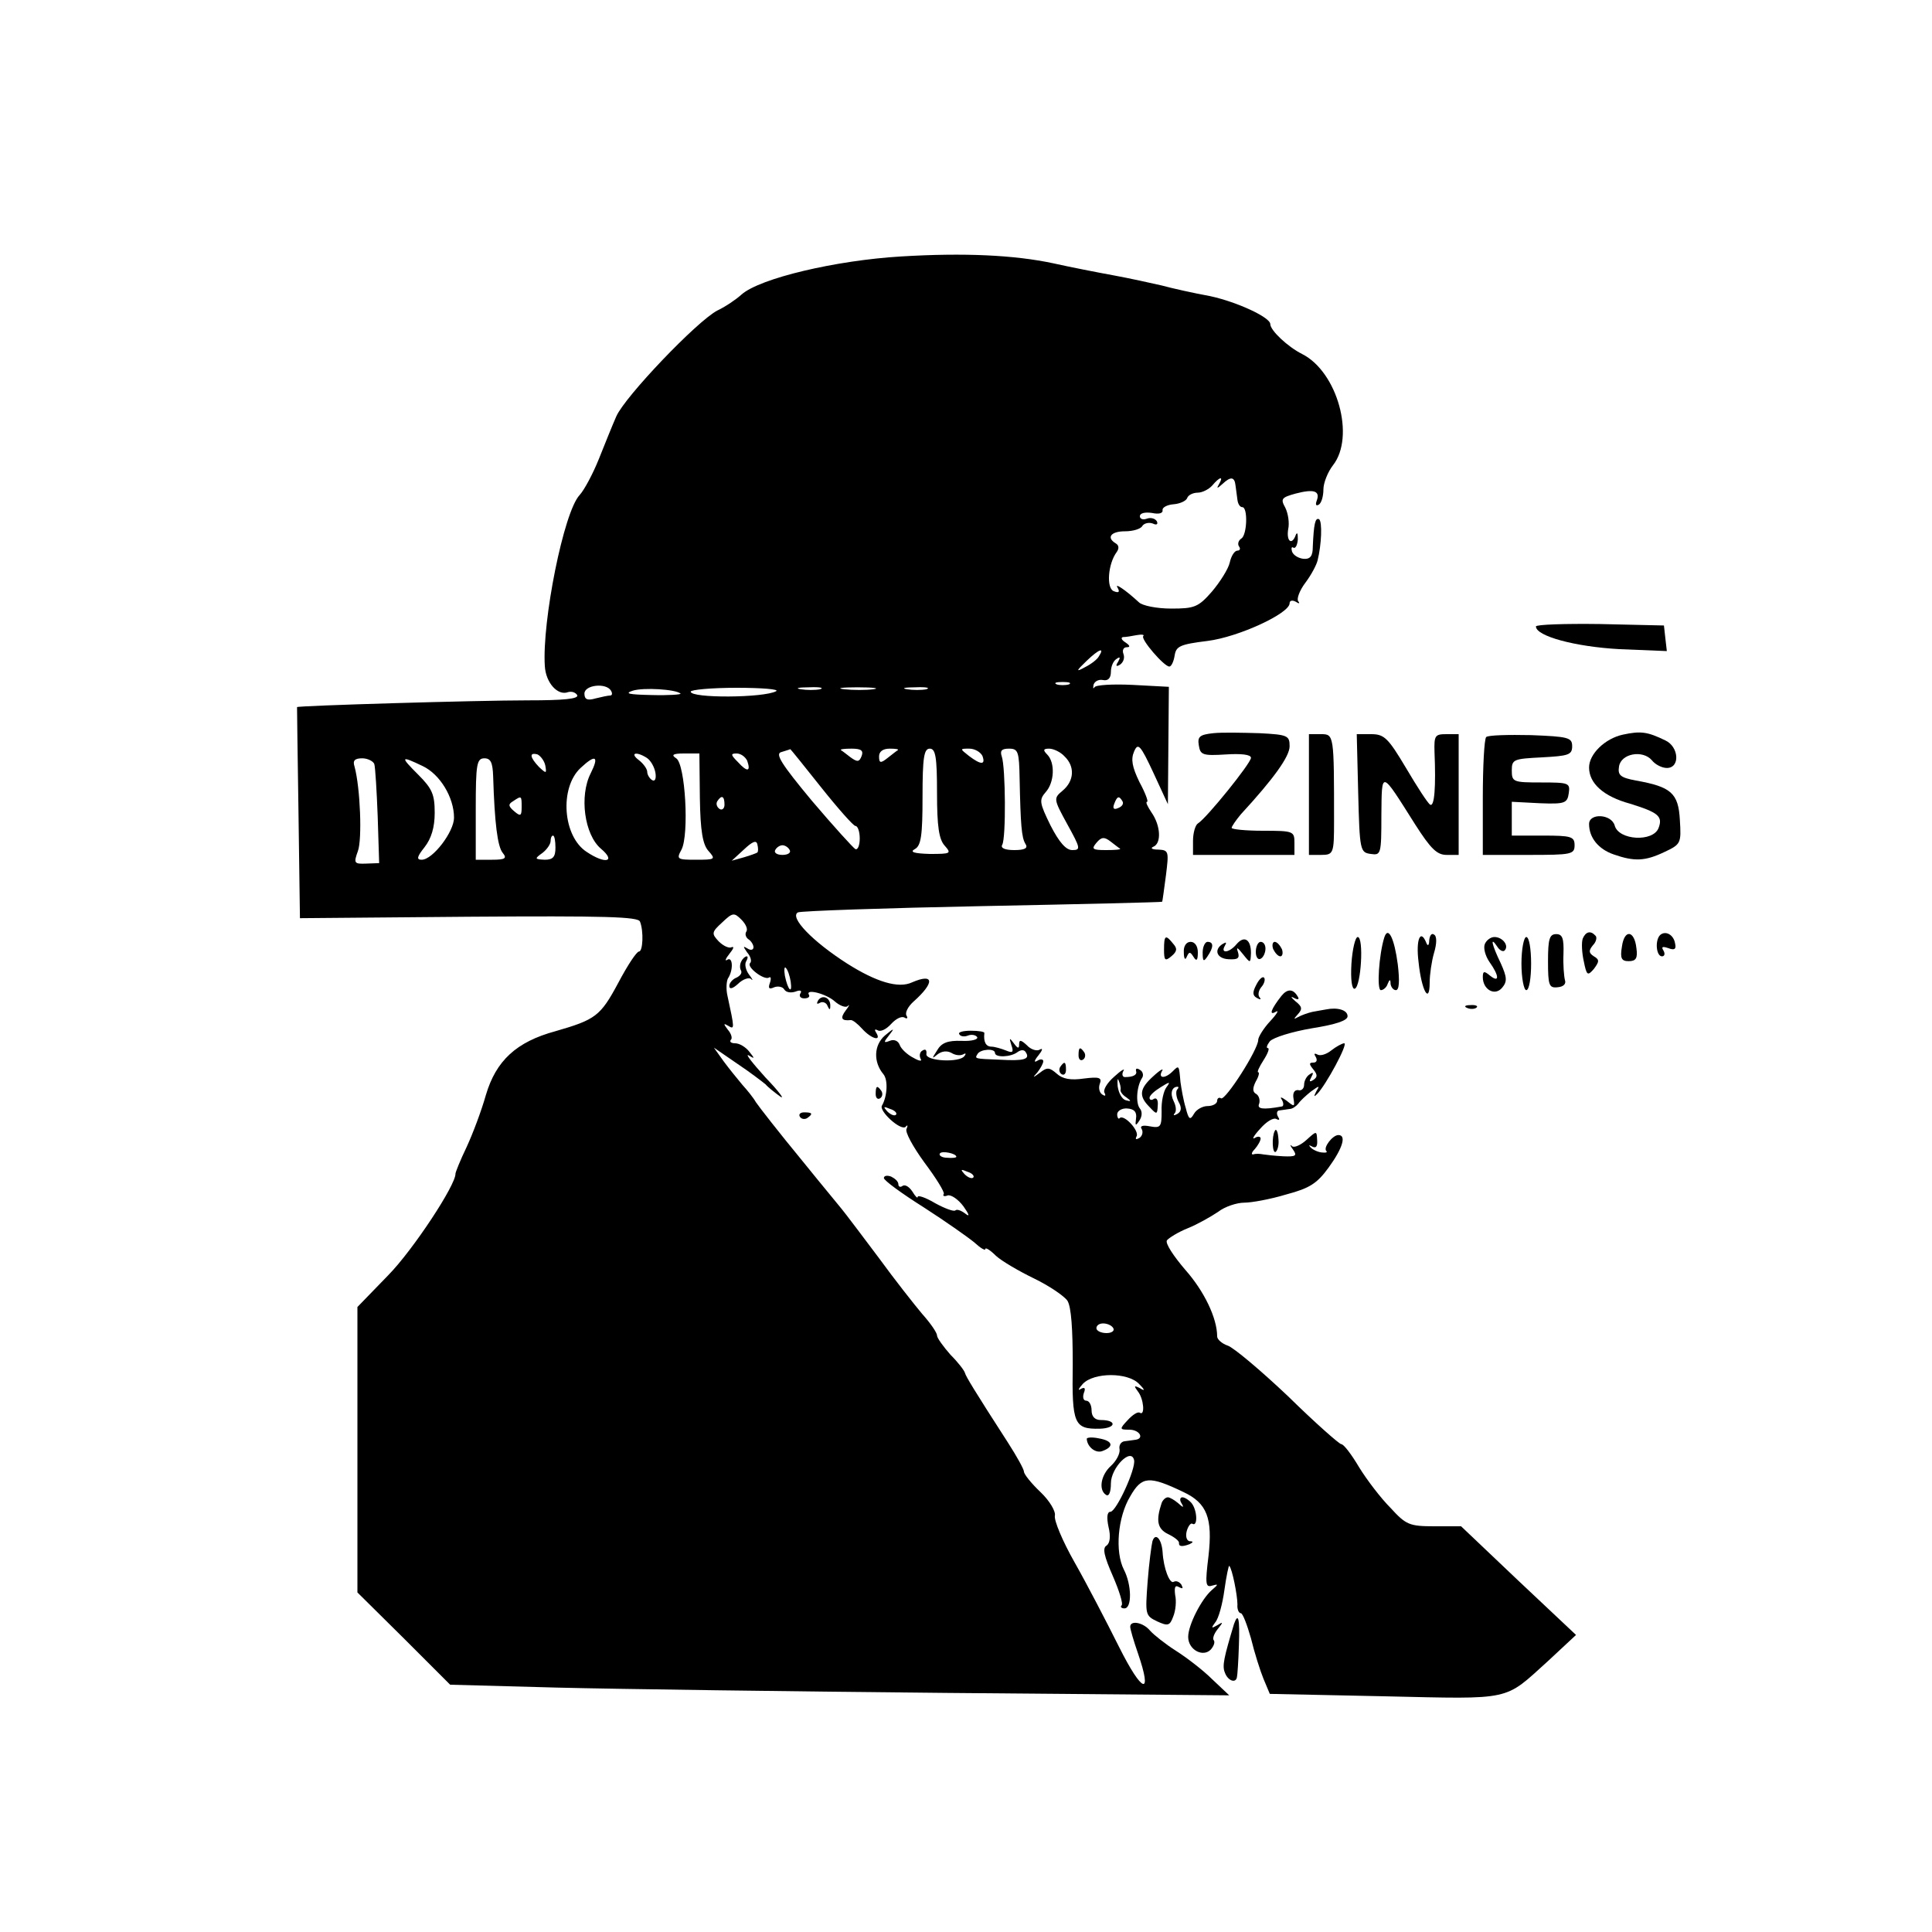<?xml version="1.0" standalone="no"?>
<!DOCTYPE svg PUBLIC "-//W3C//DTD SVG 20010904//EN"
 "http://www.w3.org/TR/2001/REC-SVG-20010904/DTD/svg10.dtd">
<svg version="1.0" xmlns="http://www.w3.org/2000/svg"
 width="400pt" height="400pt" viewBox="0 0 400 400"
 preserveAspectRatio="xMidYMid meet">
<g transform="translate(0,400) scale(0.1,-0.1)"
fill="#000000" stroke="none">
<path d="M1865 3469 c-134 -8 -292 -45 -330 -79 -11 -10 -33 -25 -50 -33 -42
-22 -191 -178 -209 -219 -8 -18 -24 -58 -36 -88 -12 -30 -30 -64 -40 -75 -33
-35 -78 -262 -72 -354 2 -35 27 -62 48 -54 7 2 15 0 19 -6 4 -8 -28 -11 -102
-11 -105 0 -478 -11 -478 -14 0 0 1 -99 3 -219 l3 -218 349 3 c284 2 351 0
355 -10 8 -20 6 -62 -2 -62 -5 0 -24 -29 -43 -65 -37 -69 -47 -76 -130 -100
-81 -22 -123 -61 -144 -132 -9 -32 -27 -80 -40 -108 -13 -27 -23 -52 -23 -55
1 -23 -88 -158 -139 -210 l-64 -66 0 -295 0 -296 96 -95 96 -96 222 -6 c121
-3 484 -8 806 -11 l585 -5 -35 33 c-19 19 -53 45 -75 59 -22 14 -46 33 -54 42
-14 17 -41 22 -41 8 0 -5 7 -29 16 -55 31 -90 9 -83 -39 13 -26 52 -67 131
-92 175 -25 44 -43 87 -41 97 2 9 -11 31 -30 49 -19 18 -34 37 -34 42 0 5 -15
32 -33 60 -71 110 -87 137 -89 144 -1 5 -14 22 -30 38 -15 17 -28 35 -28 40 0
6 -14 26 -31 45 -16 19 -57 71 -89 115 -33 44 -64 85 -68 90 -4 6 -46 56 -92
113 -47 57 -89 111 -95 120 -5 9 -18 25 -28 36 -10 12 -28 34 -39 49 l-20 28
48 -33 c27 -18 53 -38 59 -43 5 -6 19 -17 30 -25 11 -8 -2 10 -30 39 -27 30
-43 50 -35 46 13 -8 13 -7 1 8 -7 9 -20 17 -29 17 -8 0 -12 3 -9 7 4 3 1 13
-6 21 -10 13 -9 14 1 8 13 -8 13 -6 -2 63 -3 13 -2 29 1 35 12 18 10 46 -1 39
-6 -4 -4 2 4 12 8 10 11 16 5 14 -5 -3 -17 2 -27 12 -15 16 -15 19 7 39 22 21
25 21 40 6 9 -9 14 -20 10 -25 -3 -5 -1 -12 5 -16 5 -3 10 -11 10 -16 0 -6 -6
-7 -12 -3 -10 6 -10 5 -1 -8 7 -8 10 -18 6 -22 -8 -8 29 -36 39 -30 4 3 5 -2
2 -11 -4 -11 -2 -14 9 -9 8 3 18 1 21 -5 4 -6 14 -7 23 -4 10 4 14 2 10 -4 -3
-5 0 -10 8 -10 8 0 12 3 10 7 -9 14 35 3 53 -13 10 -9 23 -14 27 -10 5 5 3 0
-4 -9 -12 -16 -9 -22 10 -20 4 1 15 -8 24 -18 19 -21 41 -27 29 -8 -4 6 -3 8
3 5 6 -4 18 2 28 13 10 11 22 17 28 13 5 -3 7 -1 4 4 -4 6 3 19 14 29 45 40
43 60 -3 40 -28 -13 -74 1 -134 39 -72 46 -120 96 -102 106 7 3 179 9 382 13
204 4 371 8 372 9 1 1 4 26 8 55 6 49 6 52 -16 53 -13 0 -17 3 -10 6 17 7 15
44 -4 71 -8 12 -13 22 -9 22 3 0 -4 19 -16 41 -15 31 -18 47 -11 63 8 19 13
14 40 -44 l30 -65 1 122 1 121 -75 4 c-41 2 -77 0 -79 -5 -3 -4 -3 -2 -2 5 2
7 10 12 20 10 10 -2 16 4 16 17 0 11 5 23 12 27 7 5 8 3 3 -6 -6 -9 -4 -11 4
-6 7 5 10 14 7 22 -3 8 0 14 7 14 8 0 6 4 -3 10 -8 5 -10 10 -5 11 6 0 18 2
28 4 11 2 17 1 14 -2 -6 -6 43 -63 54 -63 4 0 9 10 11 23 3 19 11 23 68 30 64
8 170 57 170 78 0 6 6 7 13 3 6 -4 9 -4 5 1 -4 4 2 22 15 39 12 16 23 37 25
46 8 32 10 80 3 85 -8 4 -11 -10 -13 -57 0 -19 -5 -26 -19 -25 -10 1 -21 7
-24 15 -2 7 -1 11 3 8 4 -2 8 5 9 17 0 12 -1 16 -4 10 -8 -23 -20 -14 -16 11
3 13 0 33 -6 45 -10 18 -8 21 21 29 38 10 52 6 44 -15 -3 -8 -1 -11 4 -8 6 3
10 18 10 32 0 13 9 36 20 50 46 59 9 193 -64 230 -30 15 -66 49 -66 62 0 14
-69 46 -125 58 -33 6 -78 16 -100 22 -22 5 -67 15 -100 21 -33 6 -89 17 -125
25 -80 17 -184 22 -315 14z m659 -471 c-6 -10 -4 -10 7 0 17 16 25 15 27 -3 1
-8 3 -22 4 -30 1 -8 5 -15 10 -15 12 0 10 -58 -2 -65 -6 -4 -8 -11 -5 -16 4
-5 2 -9 -3 -9 -6 0 -13 -11 -16 -25 -3 -13 -20 -40 -37 -60 -28 -32 -36 -35
-84 -35 -30 0 -60 6 -67 13 -27 25 -52 42 -44 30 5 -9 2 -11 -8 -7 -16 6 -12
57 6 81 5 7 5 14 -2 18 -20 12 -10 25 19 25 17 0 33 5 36 11 4 6 14 8 22 5 8
-4 11 -1 8 5 -4 6 -13 8 -21 5 -8 -3 -14 0 -14 5 0 7 11 9 25 7 14 -3 23 -1
22 6 -1 5 9 11 23 12 13 1 26 7 28 13 2 6 12 11 22 11 9 0 23 7 30 15 15 18
24 20 14 3z m-249 -357 c-3 -6 -16 -16 -28 -22 -20 -11 -20 -9 3 13 25 24 38
29 25 9z m-62 -58 c-7 -2 -19 -2 -25 0 -7 3 -2 5 12 5 14 0 19 -2 13 -5z
m-948 -13 c3 -5 3 -10 -2 -10 -4 0 -18 -3 -30 -6 -17 -5 -23 -2 -23 10 0 18
45 23 55 6z m144 -6 c2 -2 -25 -4 -60 -3 -47 1 -57 3 -39 9 22 7 89 3 99 -6z
m198 5 c-25 -14 -177 -15 -177 -1 0 4 43 8 95 8 52 0 89 -3 82 -7z m91 4 c-10
-2 -28 -2 -40 0 -13 2 -5 4 17 4 22 1 32 -1 23 -4z m110 0 c-15 -2 -42 -2 -60
0 -18 2 -6 4 27 4 33 0 48 -2 33 -4z m110 0 c-10 -2 -28 -2 -40 0 -13 2 -5 4
17 4 22 1 32 -1 23 -4z m-218 -203 c35 -44 67 -80 71 -80 5 0 9 -12 9 -26 0
-14 -4 -24 -9 -22 -4 2 -45 47 -90 100 -64 77 -77 98 -63 101 9 3 17 5 18 6 1
0 29 -35 64 -79z m84 65 c-5 -13 -9 -13 -23 -3 -9 7 -18 14 -20 15 -2 2 8 3
22 3 20 0 25 -4 21 -15z m75 12 c-2 -1 -12 -9 -21 -16 -15 -12 -18 -11 -18 3
0 10 8 16 22 16 12 0 19 -1 17 -3z m81 -89 c0 -69 4 -96 16 -109 14 -16 13
-17 -31 -17 -33 1 -42 4 -31 10 13 7 16 28 16 108 0 82 3 100 15 100 12 0 15
-17 15 -92z m94 77 c7 -19 -3 -19 -28 0 -19 15 -19 15 1 15 11 0 23 -7 27 -15z
m77 -47 c2 -96 4 -122 12 -135 6 -9 -1 -13 -23 -13 -19 0 -29 4 -25 11 8 13 7
161 -1 183 -4 12 0 16 15 16 19 0 21 -6 22 -62z m93 46 c22 -21 20 -51 -4 -71
-19 -16 -19 -17 10 -70 27 -49 28 -53 10 -53 -13 0 -27 16 -45 51 -23 47 -24
53 -10 69 18 20 20 61 3 78 -9 9 -8 12 4 12 9 0 24 -7 32 -16z m-1075 -19 c3
-17 2 -17 -13 -3 -19 20 -21 31 -3 26 6 -3 14 -13 16 -23z m210 16 c8 -5 16
-19 18 -31 2 -12 -1 -19 -7 -15 -5 3 -10 11 -10 17 0 6 -8 17 -17 24 -20 15
-6 19 16 5z m110 -83 c1 -69 6 -97 18 -110 15 -17 14 -18 -26 -18 -39 0 -41 1
-30 21 16 31 8 177 -11 189 -11 7 -7 10 16 10 l32 0 1 -92z m98 77 c8 -23 0
-24 -19 -3 -15 15 -16 18 -3 18 9 0 18 -7 22 -15z m-772 -7 c2 -7 5 -56 7
-109 l3 -96 -27 -1 c-25 -1 -26 1 -17 26 9 24 5 131 -7 175 -4 12 0 17 16 17
11 0 23 -6 25 -12z m100 -4 c36 -17 65 -65 65 -107 0 -29 -44 -87 -67 -87 -11
0 -10 6 6 26 14 18 21 41 21 71 0 38 -5 50 -34 79 -38 38 -37 40 9 18z m146
-21 c3 -97 9 -146 20 -159 9 -11 5 -14 -22 -14 l-34 0 0 105 c0 93 2 105 18
105 13 0 17 -9 18 -37z m202 6 c-24 -47 -13 -127 21 -156 32 -27 10 -33 -29
-7 -50 32 -57 133 -13 174 31 29 39 25 21 -11z m-143 -70 c0 -18 -2 -20 -15
-9 -13 11 -13 15 -3 21 18 12 18 12 18 -12z m420 5 c0 -8 -5 -12 -10 -9 -6 4
-8 11 -5 16 9 14 15 11 15 -7z m824 7 c3 -5 -1 -11 -9 -14 -9 -4 -12 -1 -8 9
6 16 10 17 17 5z m-1174 -96 c0 -19 -5 -25 -22 -25 -21 1 -22 2 -5 14 9 7 17
18 17 25 0 6 2 11 5 11 3 0 5 -11 5 -25z m418 -10 c-1 -1 -14 -6 -28 -10 l-25
-7 25 23 c18 17 26 20 28 11 2 -8 2 -15 0 -17z m751 8 c2 -2 -10 -3 -29 -3
-28 0 -31 2 -20 15 10 12 16 13 29 3 9 -7 18 -14 20 -15z m-684 -3 c3 -5 -3
-10 -15 -10 -12 0 -18 5 -15 10 3 6 10 10 15 10 5 0 12 -4 15 -10z m2 -272 c4
-28 -6 -18 -12 12 -2 12 -1 20 2 16 4 -4 8 -16 10 -28z"/>
<path d="M3180 2703 c0 -20 81 -42 173 -47 l98 -4 -3 26 -3 27 -132 3 c-73 1
-133 -1 -133 -5z"/>
<path d="M2512 2482 c-28 -3 -33 -7 -30 -25 3 -20 8 -22 56 -19 31 2 52 0 52
-7 0 -11 -92 -125 -110 -136 -5 -3 -10 -19 -10 -36 l0 -29 105 0 105 0 0 25
c0 24 -2 25 -65 25 -36 0 -65 3 -65 6 0 3 9 16 19 28 69 75 101 120 101 141 0
22 -4 24 -62 27 -35 1 -78 2 -96 0z"/>
<path d="M3360 2479 c-37 -8 -70 -40 -70 -68 0 -33 30 -60 85 -75 58 -18 68
-26 59 -50 -11 -30 -83 -26 -91 5 -7 24 -53 26 -53 3 0 -28 19 -52 51 -63 43
-15 65 -14 105 5 34 16 35 18 32 66 -3 56 -18 69 -91 82 -32 6 -38 11 -35 29
4 27 49 35 68 13 7 -9 21 -16 31 -16 28 0 25 44 -3 57 -37 18 -51 20 -88 12z"/>
<path d="M2710 2355 l0 -125 25 0 c26 0 27 3 27 70 0 179 0 180 -27 180 l-25
0 0 -125z"/>
<path d="M2812 2358 c3 -119 4 -123 26 -126 21 -3 22 -1 22 80 1 94 -2 95 70
-19 32 -50 45 -63 65 -63 l25 0 0 125 0 125 -26 0 c-23 0 -25 -3 -24 -37 3
-72 0 -114 -9 -109 -5 3 -27 37 -50 76 -37 62 -45 70 -72 70 l-30 0 3 -122z"/>
<path d="M3077 2474 c-4 -4 -7 -61 -7 -126 l0 -118 95 0 c88 0 95 1 95 20 0
18 -7 20 -65 20 l-65 0 0 35 0 35 58 -3 c52 -2 57 0 60 21 3 21 0 22 -57 22
-58 0 -61 1 -61 25 0 23 4 24 63 27 54 3 62 5 62 23 0 18 -8 20 -85 23 -47 1
-89 0 -93 -4z"/>
<path d="M2866 2059 c-11 -35 -16 -109 -7 -109 5 0 12 6 14 13 4 10 6 10 6 0
1 -7 6 -13 11 -13 7 0 8 19 4 53 -7 54 -20 81 -28 56z"/>
<path d="M2959 2053 c0 -10 -3 -13 -6 -5 -12 30 -22 7 -16 -40 6 -59 23 -89
23 -42 0 16 4 44 9 61 6 20 6 35 0 38 -5 4 -9 -2 -10 -12z"/>
<path d="M3205 2010 c0 -50 2 -56 20 -54 12 1 18 7 15 15 -2 8 -4 32 -3 54 1
32 -2 41 -15 41 -14 0 -17 -10 -17 -56z"/>
<path d="M3277 2057 c-3 -8 -2 -29 2 -47 6 -30 8 -31 21 -16 11 15 12 19 0 26
-11 7 -11 12 -2 23 7 7 9 17 5 20 -10 11 -20 8 -26 -6z"/>
<path d="M3358 2040 c-4 -24 -1 -30 14 -30 15 0 19 6 16 27 -4 37 -25 40 -30
3z"/>
<path d="M3437 2064 c-11 -11 -8 -44 4 -44 5 0 7 5 3 12 -5 8 -2 9 10 5 13 -5
17 -2 14 10 -3 18 -20 27 -31 17z"/>
<path d="M2410 2034 c0 -22 2 -25 15 -14 12 10 13 16 4 26 -16 20 -19 18 -19
-12z"/>
<path d="M2560 2045 c-15 -18 -34 -20 -24 -3 4 7 3 8 -4 4 -20 -12 -13 -31 12
-32 19 -1 23 2 19 15 -4 11 -1 10 10 -4 16 -20 16 -20 17 2 0 28 -14 37 -30
18z"/>
<path d="M2798 2005 c-2 -34 1 -54 7 -52 13 5 19 107 6 107 -5 0 -11 -25 -13
-55z"/>
<path d="M3074 2045 c-3 -8 1 -24 10 -37 20 -28 21 -44 1 -28 -12 10 -15 10
-15 -3 0 -26 25 -40 40 -22 11 13 10 22 -3 51 -18 37 -23 58 -7 34 5 -8 12
-11 15 -8 10 10 -4 28 -21 28 -8 0 -17 -7 -20 -15z"/>
<path d="M3150 2005 c0 -30 5 -55 10 -55 6 0 10 25 10 55 0 30 -4 55 -10 55
-5 0 -10 -25 -10 -55z"/>
<path d="M2451 2028 c0 -13 3 -17 6 -9 5 11 7 11 14 0 6 -10 9 -8 9 9 0 13 -6
22 -15 22 -9 0 -15 -9 -14 -22z"/>
<path d="M2490 2028 c0 -19 2 -20 10 -8 13 19 13 30 0 30 -5 0 -10 -10 -10
-22z"/>
<path d="M2600 2029 c0 -11 5 -17 10 -14 6 3 10 13 10 21 0 8 -4 14 -10 14 -5
0 -10 -9 -10 -21z"/>
<path d="M2636 2035 c4 -8 10 -15 15 -15 4 0 6 7 3 15 -4 8 -10 15 -15 15 -4
0 -6 -7 -3 -15z"/>
<path d="M1535 2010 c-3 -5 -4 -14 -1 -19 3 -5 -1 -11 -9 -15 -8 -3 -15 -11
-15 -17 0 -8 7 -6 18 4 10 10 23 14 27 10 5 -5 3 0 -4 9 -7 9 -10 22 -6 28 3
5 4 10 1 10 -3 0 -8 -4 -11 -10z"/>
<path d="M2601 1961 c-8 -15 -8 -22 1 -27 7 -4 10 -4 6 1 -4 4 -3 14 4 22 6 7
8 16 5 19 -3 3 -10 -3 -16 -15z"/>
<path d="M2653 1938 c-22 -28 -26 -41 -12 -33 8 5 3 -4 -11 -19 -14 -15 -25
-33 -25 -39 0 -20 -68 -126 -77 -121 -4 3 -8 0 -8 -5 0 -6 -9 -11 -20 -11 -10
0 -23 -7 -28 -16 -8 -14 -11 -12 -17 12 -5 16 -9 40 -11 54 -3 35 -3 35 -16
22 -16 -16 -31 -15 -22 1 4 6 -4 2 -18 -11 -29 -26 -31 -41 -8 -64 15 -16 16
-16 17 3 1 11 -2 17 -8 14 -5 -4 -9 -2 -9 2 0 5 10 14 23 22 19 12 21 12 12 0
-6 -8 -11 -30 -10 -50 0 -32 -2 -35 -24 -31 -15 3 -22 1 -17 -6 3 -6 1 -14 -5
-18 -7 -4 -9 -3 -6 3 7 11 -26 47 -35 38 -2 -3 -5 1 -5 8 0 7 10 13 21 12 15
-1 20 -8 18 -21 -2 -15 -1 -16 7 -4 6 9 6 19 1 25 -9 11 -7 46 5 64 3 5 1 13
-5 16 -6 4 -9 3 -8 -2 3 -8 -5 -13 -23 -13 -5 0 -7 6 -3 13 4 6 -5 1 -19 -12
-15 -13 -24 -28 -20 -34 3 -6 1 -7 -5 -3 -6 4 -8 14 -5 22 5 13 -1 15 -33 11
-27 -4 -44 -1 -56 10 -15 13 -20 14 -35 2 -15 -11 -16 -11 -5 1 6 8 12 18 12
23 0 4 -6 5 -12 1 -8 -5 -7 0 2 11 8 10 10 16 3 12 -6 -4 -19 0 -27 9 -12 11
-16 12 -16 2 0 -10 -3 -9 -11 2 -9 12 -10 12 -5 -4 5 -14 3 -17 -11 -11 -10 4
-24 8 -30 8 -12 0 -17 10 -15 28 1 3 -12 5 -28 5 -16 0 -27 -3 -24 -7 2 -5 11
-6 18 -3 8 3 16 1 19 -3 3 -5 -11 -9 -32 -8 -29 1 -42 -4 -51 -20 -11 -17 -11
-18 1 -8 9 7 20 8 29 3 8 -5 18 -6 24 -3 5 3 7 2 3 -3 -9 -15 -82 -11 -79 4 1
8 -2 11 -8 7 -6 -3 -7 -11 -4 -17 4 -6 -3 -5 -15 2 -12 6 -25 18 -28 26 -3 9
-12 13 -21 9 -13 -5 -13 -3 -1 12 12 15 10 15 -9 -1 -23 -20 -24 -55 -3 -80
10 -12 8 -46 -3 -65 -7 -11 39 -53 49 -44 4 5 5 3 2 -4 -4 -6 13 -37 37 -70
24 -32 42 -61 40 -65 -3 -4 1 -6 8 -3 7 2 22 -8 33 -23 12 -17 13 -22 4 -15
-9 7 -18 10 -21 7 -3 -3 -22 4 -42 15 -20 12 -36 17 -36 13 0 -4 -5 1 -11 11
-6 9 -14 15 -20 12 -5 -4 -9 -2 -9 3 0 6 -7 12 -15 16 -8 3 -15 2 -15 -3 0 -5
37 -32 83 -61 45 -29 92 -62 105 -73 12 -11 22 -17 22 -13 0 4 10 -2 22 -14
12 -11 48 -32 79 -47 31 -15 62 -36 69 -46 8 -13 11 -59 11 -132 -2 -124 3
-134 56 -133 34 1 36 18 2 18 -12 0 -19 7 -19 20 0 11 -5 20 -11 20 -6 0 -8 7
-5 16 4 10 2 13 -7 8 -6 -4 -4 1 5 11 23 24 93 24 116 0 13 -13 13 -16 2 -9
-12 6 -13 5 -4 -7 12 -15 15 -51 4 -44 -4 3 -15 -4 -25 -15 -18 -19 -17 -20 3
-20 22 0 32 -19 12 -21 -5 -1 -16 -2 -22 -3 -7 -1 -12 -8 -10 -17 1 -9 -7 -24
-18 -34 -21 -19 -26 -50 -10 -60 6 -4 10 6 10 24 0 32 42 75 48 48 4 -18 -37
-107 -49 -107 -7 0 -8 -12 -4 -31 5 -20 3 -34 -4 -39 -9 -5 -5 -22 13 -63 13
-30 22 -58 18 -61 -3 -3 0 -6 6 -6 16 0 15 49 -1 80 -19 37 -13 109 13 152 24
42 39 43 110 9 49 -23 61 -54 52 -133 -7 -57 -6 -65 7 -61 14 4 14 3 0 -9 -21
-18 -49 -72 -49 -97 0 -27 31 -43 47 -26 6 7 9 15 6 19 -3 3 0 13 8 23 12 15
12 16 -1 8 -12 -7 -13 -6 -4 6 7 8 15 38 19 67 4 29 9 52 10 50 6 -5 17 -61
17 -80 -1 -10 3 -18 7 -18 4 0 13 -24 21 -52 7 -29 19 -67 26 -84 l13 -31 238
-5 c267 -6 246 -10 338 73 l58 54 -119 112 -119 113 -55 0 c-52 0 -59 3 -91
38 -20 20 -49 58 -65 84 -16 27 -32 48 -37 48 -4 0 -54 44 -110 99 -57 54
-113 101 -125 105 -12 4 -22 13 -22 19 0 38 -27 94 -66 138 -24 28 -42 55 -38
61 4 5 23 17 43 25 20 8 48 24 63 34 14 11 39 19 54 19 15 0 54 7 87 17 49 13
64 23 88 56 29 40 37 67 20 67 -12 0 -32 -26 -25 -33 3 -3 -1 -4 -10 -3 -8 1
-19 6 -23 11 -4 4 -3 5 4 1 8 -4 11 1 10 14 -1 19 -1 19 -22 0 -12 -11 -26
-17 -30 -13 -5 5 -4 1 2 -7 9 -13 6 -15 -20 -14 -18 1 -36 3 -42 4 -5 1 -14 2
-20 0 -5 -1 -4 4 3 11 6 7 12 17 12 22 0 4 -6 5 -12 1 -7 -4 -2 5 11 19 13 15
28 24 34 20 6 -3 7 -1 3 5 -4 7 -2 13 3 13 6 1 16 2 21 3 6 0 14 6 18 11 4 6
16 17 26 25 18 13 19 13 11 0 -5 -10 -5 -12 2 -5 18 18 65 105 56 105 -4 0
-17 -7 -27 -15 -10 -8 -23 -12 -29 -8 -6 3 -7 1 -3 -5 4 -7 2 -12 -5 -12 -9 0
-9 -3 0 -14 9 -11 9 -16 0 -22 -8 -5 -9 -3 -4 6 5 9 4 11 -3 6 -7 -4 -12 -14
-12 -22 0 -8 -6 -13 -12 -11 -8 1 -12 -6 -10 -17 3 -18 2 -18 -14 -5 -11 8
-15 9 -10 2 4 -7 4 -14 -1 -14 -39 -7 -51 -5 -46 6 2 7 0 16 -6 20 -8 4 -8 12
-1 26 6 10 8 19 5 19 -3 0 2 11 11 25 9 14 13 25 9 25 -4 0 -2 6 4 14 7 8 46
20 87 27 50 8 74 16 74 25 0 13 -21 19 -45 14 -5 -1 -18 -3 -28 -5 -9 -2 -23
-7 -30 -11 -9 -5 -9 -4 0 6 10 11 9 16 -5 27 -9 8 -11 11 -3 7 9 -5 12 -3 7 4
-9 15 -21 15 -33 0z m-593 -118 c0 -10 33 -9 47 2 7 5 14 5 17 -1 9 -14 -4
-18 -54 -15 -54 2 -52 2 -46 12 6 10 36 12 36 2z m260 -76 c-1 -4 4 -11 12
-16 11 -8 10 -9 -1 -6 -8 2 -15 15 -17 29 -1 13 0 18 2 12 3 -7 5 -15 4 -19z
m117 0 c-3 -4 -2 -15 3 -25 7 -12 6 -20 -2 -25 -7 -4 -10 -4 -6 1 4 4 3 15 -2
25 -8 16 -4 30 8 30 3 0 2 -3 -1 -6z m-582 -52 c-3 -3 -11 0 -18 7 -9 10 -8
11 6 5 10 -3 15 -9 12 -12z m125 -87 c0 -2 -9 -3 -19 -2 -11 0 -18 5 -15 9 4
6 34 0 34 -7z m35 -43 c-3 -3 -11 0 -18 7 -9 10 -8 11 6 5 10 -3 15 -9 12 -12z
m290 -312 c3 -5 -3 -10 -14 -10 -12 0 -21 5 -21 10 0 6 6 10 14 10 8 0 18 -4
21 -10z"/>
<path d="M1694 1929 c-4 -7 -3 -9 4 -5 5 3 13 0 15 -6 4 -9 6 -10 6 -1 1 17
-16 25 -25 12z"/>
<path d="M3038 1913 c7 -3 16 -2 19 1 4 3 -2 6 -13 5 -11 0 -14 -3 -6 -6z"/>
<path d="M2233 1815 c0 -8 4 -12 9 -9 5 3 6 10 3 15 -9 13 -12 11 -12 -6z"/>
<path d="M2195 1791 c-3 -5 -2 -12 3 -15 5 -3 9 1 9 9 0 17 -3 19 -12 6z"/>
<path d="M1813 1735 c0 -8 4 -12 9 -9 5 3 6 10 3 15 -9 13 -12 11 -12 -6z"/>
<path d="M1656 1688 c3 -5 10 -6 15 -3 13 9 11 12 -6 12 -8 0 -12 -4 -9 -9z"/>
<path d="M2639 1658 c-6 -12 -5 -46 2 -43 4 3 7 14 6 25 -1 18 -5 25 -8 18z"/>
<path d="M2250 1021 c1 -17 19 -31 33 -25 24 9 21 21 -8 26 -14 3 -25 2 -25
-1z"/>
<path d="M2405 888 c-12 -36 -9 -53 13 -64 13 -6 23 -14 23 -18 -1 -8 6 -9 22
-3 8 4 8 6 0 6 -6 1 -9 10 -6 21 3 11 9 18 12 15 11 -6 10 28 -2 43 -5 6 -14
12 -19 12 -5 0 -6 -6 -2 -12 6 -10 4 -10 -7 0 -7 6 -17 12 -21 12 -5 0 -11 -6
-13 -12z"/>
<path d="M2386 809 c-2 -8 -7 -45 -10 -84 -5 -68 -5 -70 20 -82 22 -10 26 -9
33 10 5 12 7 32 4 45 -2 16 0 21 8 16 8 -4 9 -3 5 5 -4 6 -11 9 -16 6 -8 -5
-21 27 -23 62 -2 27 -15 41 -21 22z"/>
<path d="M2555 638 c-21 -70 -25 -87 -19 -101 6 -17 23 -23 25 -9 1 4 3 33 4
65 2 55 -1 70 -10 45z"/>
</g>
</svg>

